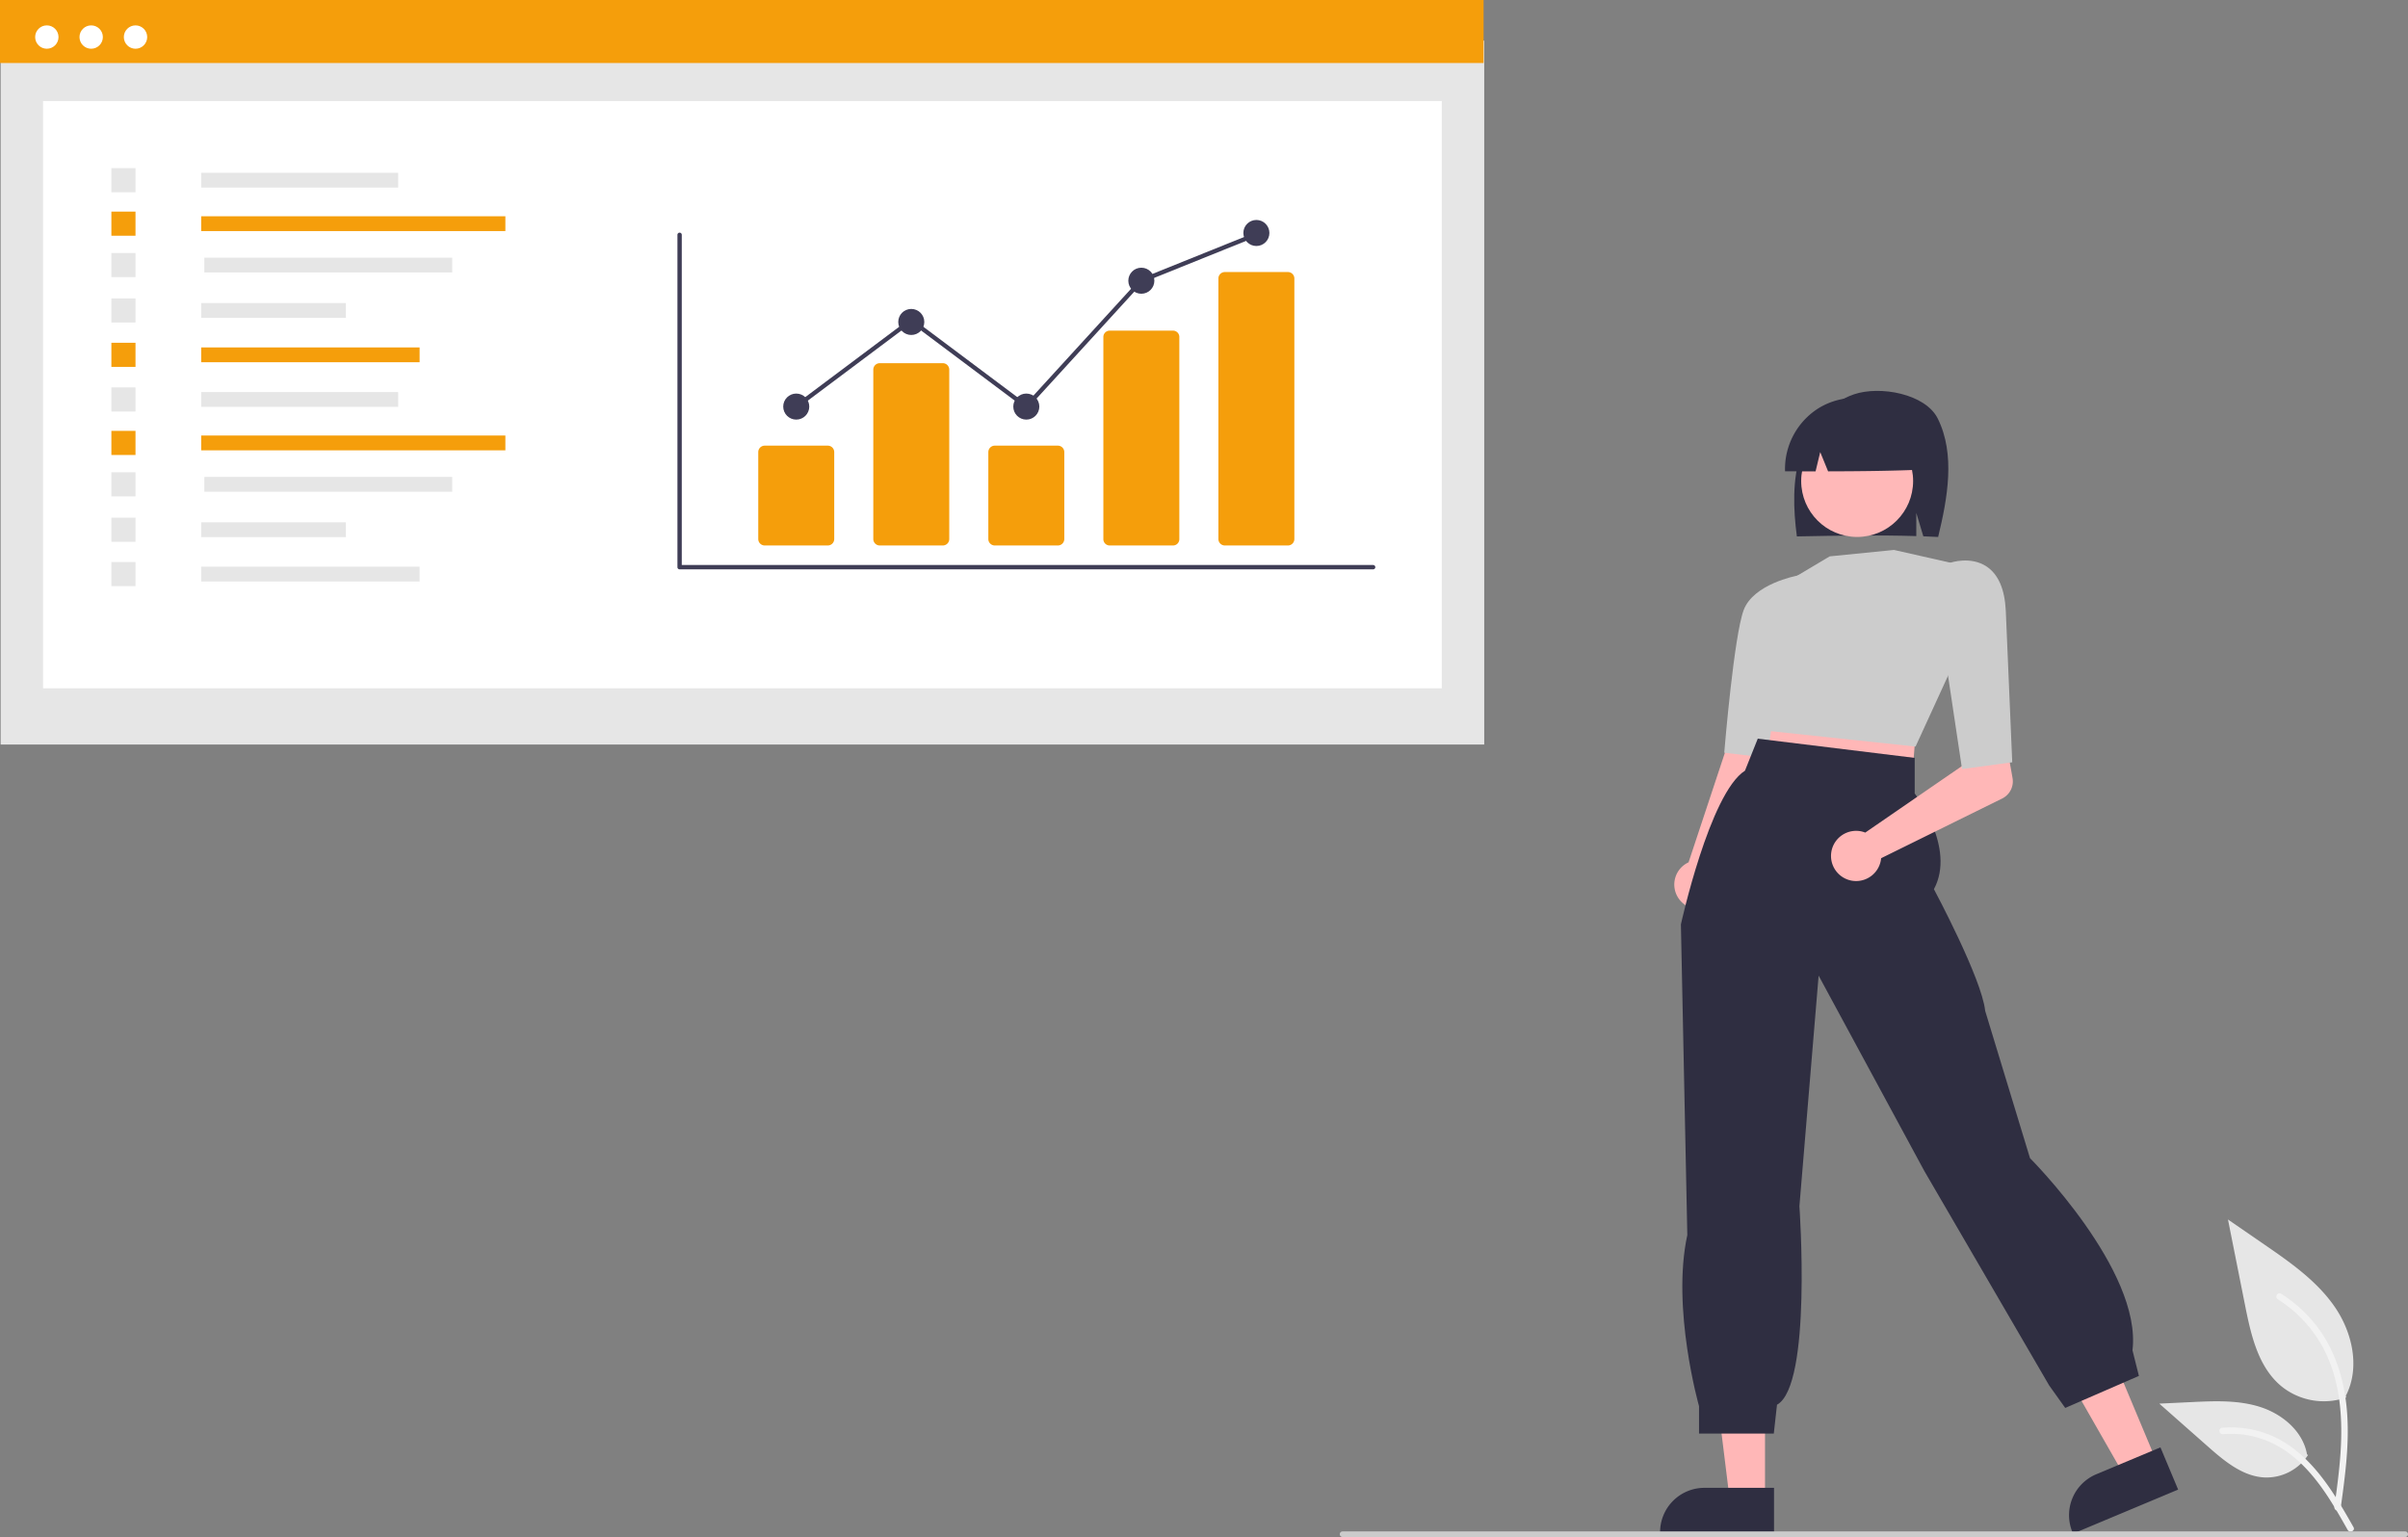 <svg xmlns="http://www.w3.org/2000/svg" width="863.359" height="551.172" viewBox="0 0 863.359 551.172" xmlns:xlink="http://www.w3.org/1999/xlink" role="img" artist="Katerina Limpitsouni" source="https://undraw.co/"><rect x="0" y="0" width="863.359" height="551.172" fill="#808080" stroke="none"/><path id="af9c47ac-a2dc-4072-9acc-a467df334c71-614" data-name="Path 438" d="M1009.539,675.541a24.215,24.215,0,0,1-23.383-4.119c-8.19-6.874-10.758-18.196-12.847-28.682l-6.18-31.017,12.938,8.908c9.305,6.406,18.818,13.019,25.26,22.298s9.252,21.947,4.078,31.988" transform="translate(-168.32 -174.414)" fill="#e6e6e6"/><path id="a2175a99-769b-4e22-9c2a-ba3916b1dd51-615" data-name="Path 439" d="M1007.541,715.252c1.628-11.864,3.304-23.881,2.159-35.872-1.015-10.649-4.264-21.049-10.878-29.579a49.206,49.206,0,0,0-12.625-11.44c-1.262-.796-2.424,1.204-1.167,1.997a46.779,46.779,0,0,1,18.504,22.326c4.029,10.246,4.675,21.416,3.982,32.3-.419,6.582-1.311,13.121-2.206,19.653a1.198,1.198,0,0,0,.808,1.423,1.163,1.163,0,0,0,1.423-.808Z" transform="translate(-168.32 -174.414)" fill="#f2f2f2"/><path id="af3ce5ac-a957-487e-9ef8-bdcad0da5bae-616" data-name="Path 442" d="M995.82,696.215a17.825,17.825,0,0,1-15.531,8.019c-7.864-.373-14.418-5.86-20.317-11.07l-17.452-15.409,11.55-.553c8.306-.398,16.827-.771,24.738,1.793s15.208,8.726,16.654,16.915" transform="translate(-168.32 -174.414)" fill="#e6e6e6"/><path id="baa57c63-949d-49ac-a818-33ae8c022157-617" data-name="Path 443" d="M1012.144,722.072c-7.84-13.871-16.932-29.288-33.181-34.216a37.026,37.026,0,0,0-13.955-1.441c-1.482.128-1.112,2.412.367,2.285a34.398,34.398,0,0,1,22.272,5.892c6.28,4.275,11.17,10.218,15.308,16.519,2.535,3.861,4.806,7.884,7.076,11.903C1010.756,724.298,1012.878,723.371,1012.144,722.072Z" transform="translate(-168.32 -174.414)" fill="#f2f2f2"/><rect id="b0eb2d2e-6002-4ca6-b573-2a3a0ae57324" data-name="Rectangle 62" x="0.227" y="14.583" width="531.924" height="252.407" fill="#e6e6e6"/><rect id="b22521a2-b305-47e5-91b3-f89bb30cedaf" data-name="Rectangle 75" x="15.437" y="36.227" width="501.503" height="210.591" fill="#fff"/><rect id="b9a97102-17ad-4853-bba8-52d2fbac14c1" data-name="Rectangle 80" width="531.924" height="22.598" fill="#f59e0b"/><circle id="f3a384f8-0054-45a4-b875-f53a31bc49a8" data-name="Ellipse 90" cx="16.793" cy="13.288" r="4.188" fill="#fff"/><circle id="a6ee8772-6be5-4bf0-b917-98ef2062699d" data-name="Ellipse 91" cx="32.691" cy="13.288" r="4.188" fill="#fff"/><circle id="a71cc61a-5bfc-4a03-b945-2c535d93104d" data-name="Ellipse 92" cx="48.589" cy="13.288" r="4.188" fill="#fff"/><path d="M660.644,378.581H411.985a.778.778,0,0,1-.778-.778V258.621a.778.778,0,0,1,1.556,0v118.404H660.644a.778.778,0,0,1,0,1.556Z" transform="translate(-168.32 -174.414)" fill="#3f3d56"/><path d="M465.112,370.021H442.496a2.313,2.313,0,0,1-2.31-2.31V336.534a2.313,2.313,0,0,1,2.31-2.31h22.616a2.313,2.313,0,0,1,2.31,2.31v31.177A2.313,2.313,0,0,1,465.112,370.021Z" transform="translate(-168.32 -174.414)" fill="#f59e0b"/><path d="M506.356,370.021H483.74a2.313,2.313,0,0,1-2.31-2.31V306.963a2.313,2.313,0,0,1,2.31-2.31h22.616a2.313,2.313,0,0,1,2.31,2.31v60.748A2.313,2.313,0,0,1,506.356,370.021Z" transform="translate(-168.32 -174.414)" fill="#f59e0b"/><path d="M547.6,370.021H524.984a2.313,2.313,0,0,1-2.31-2.31V336.534a2.313,2.313,0,0,1,2.31-2.31h22.616a2.313,2.313,0,0,1,2.31,2.31v31.177A2.313,2.313,0,0,1,547.6,370.021Z" transform="translate(-168.32 -174.414)" fill="#f59e0b"/><path d="M588.844,370.021H566.228a2.262,2.262,0,0,1-2.31-2.205V295.186a2.262,2.262,0,0,1,2.31-2.205h22.616a2.262,2.262,0,0,1,2.31,2.205v72.63A2.262,2.262,0,0,1,588.844,370.021Z" transform="translate(-168.32 -174.414)" fill="#f59e0b"/><path d="M630.088,370.021H607.472a2.313,2.313,0,0,1-2.31-2.31v-93.432a2.313,2.313,0,0,1,2.31-2.31h22.616a2.313,2.313,0,0,1,2.31,2.31v93.432A2.313,2.313,0,0,1,630.088,370.021Z" transform="translate(-168.32 -174.414)" fill="#f59e0b"/><circle cx="285.484" cy="145.803" r="4.669" fill="#3f3d56"/><circle cx="326.728" cy="115.454" r="4.669" fill="#3f3d56"/><circle cx="367.972" cy="145.803" r="4.669" fill="#3f3d56"/><circle cx="409.216" cy="100.668" r="4.669" fill="#3f3d56"/><circle cx="450.46" cy="83.548" r="4.669" fill="#3f3d56"/><polygon points="368.07 146.849 326.728 115.883 285.95 146.426 285.017 145.18 326.728 113.938 367.873 144.757 408.761 100.013 408.925 99.946 450.169 83.328 450.751 84.772 409.671 101.323 368.07 146.849" fill="#3f3d56"/><rect x="72.127" y="61.967" width="70.631" height="5.309" fill="#e6e6e6"/><rect x="72.127" y="77.552" width="109.069" height="5.309" fill="#f59e0b"/><rect x="73.261" y="92.394" width="88.889" height="5.309" fill="#e6e6e6"/><rect x="72.127" y="108.68" width="51.892" height="5.309" fill="#e6e6e6"/><rect x="72.127" y="124.587" width="78.318" height="5.309" fill="#f59e0b"/><rect x="39.935" y="60.297" width="8.649" height="8.649" fill="#e6e6e6"/><rect x="39.935" y="75.882" width="8.649" height="8.649" fill="#f59e0b"/><rect x="39.935" y="90.724" width="8.649" height="8.649" fill="#e6e6e6"/><rect x="39.935" y="107.01" width="8.649" height="8.649" fill="#e6e6e6"/><rect x="39.935" y="122.917" width="8.649" height="8.649" fill="#f59e0b"/><rect x="72.127" y="140.594" width="70.631" height="5.309" fill="#e6e6e6"/><rect x="72.127" y="156.179" width="109.069" height="5.309" fill="#f59e0b"/><rect x="73.261" y="171.021" width="88.889" height="5.309" fill="#e6e6e6"/><rect x="72.127" y="187.307" width="51.892" height="5.309" fill="#e6e6e6"/><rect x="72.127" y="203.214" width="78.318" height="5.309" fill="#e6e6e6"/><rect x="39.935" y="138.924" width="8.649" height="8.649" fill="#e6e6e6"/><rect x="39.935" y="154.509" width="8.649" height="8.649" fill="#f59e0b"/><rect x="39.935" y="169.351" width="8.649" height="8.649" fill="#e6e6e6"/><rect x="39.935" y="185.637" width="8.649" height="8.649" fill="#e6e6e6"/><rect x="39.935" y="201.544" width="8.649" height="8.649" fill="#e6e6e6"/><path d="M813.9,337.216c2.975-9.481,9.74-18.177,19.097-21.383,9.357-3.205,25.679-.209,30.092,8.688,6.359,12.823,3.502,28.526.13,42.448-1.758-.093-3.533-.166-5.313-.233l-2.518-8.391V366.654c-13.891-.429-28.352-.161-42.822.117C811.27,356.915,810.925,346.698,813.9,337.216Z" transform="translate(-168.32 -174.414)" fill="#2f2e41"/><polygon points="773.219 524.09 761.533 528.987 737.084 486.247 754.33 479.019 773.219 524.09" fill="#ffb7b7"/><path d="M949.266,708.582l-37.678,15.79-.2-.477a15.902,15.902,0,0,1,8.519-20.811l.001-0,23.012-9.644Z" transform="translate(-168.32 -174.414)" fill="#2f2e41"/><path d="M770.179,496.608a8.766,8.766,0,0,1,3.556-12.962l25.115-75.786,16.82,8.971L785.695,488.505a8.813,8.813,0,0,1-15.515,8.103Z" transform="translate(-168.32 -174.414)" fill="#ffb7b7"/><polygon points="632.825 537.677 620.155 537.676 614.128 488.807 632.827 488.808 632.825 537.677" fill="#ffb7b7"/><path d="M804.376,724.372l-40.852-.002v-.517a15.902,15.902,0,0,1,15.901-15.901h.001l24.951.001Z" transform="translate(-168.32 -174.414)" fill="#2f2e41"/><polygon points="683.623 259.72 686.494 267.184 685.92 274.648 630.801 267.759 632.524 261.443 638.839 253.979 683.623 259.72" fill="#ffb7b7"/><circle cx="665.859" cy="172.485" r="20.067" fill="#ffb8b8"/><path d="M855.119,442.133l-54.657-5.814-2.368-7.744c-.736-1.009-7.673-10.841-6.135-20.669a17.118,17.118,0,0,1,7.395-11.462l13.289-15.56,11.691-6.959,23.047-2.304.079.018,20.691,4.682-.251,37.928Z" transform="translate(-168.32 -174.414)" fill="#ccc"/><path d="M801.839,446.153l-15.313-1.818.04-.481c.141-1.691,3.49-41.514,6.92-50.66,3.504-9.343,18.68-12.254,19.324-12.373l.186-.034,3.373,2.023-9.307,29.085Z" transform="translate(-168.32 -174.414)" fill="#ccc"/><path d="M854.815,446.192v12.754s14.928,19.399,6.89,34.327c0,0,17.225,32.153,18.373,43.636l16.076,52.822s40.191,40.191,36.746,68.899l2.297,9.187L908.785,679.299l-5.742-8.038-44.784-76.937-37.894-70.047-6.89,82.678s4.593,64.305-8.038,71.195l-1.148,10.335H777.484v-9.824s-9.941-34.96-4.2-61.371l-2.297-111.386s10.335-47.081,22.966-55.119l4.593-11.483Z" transform="translate(-168.32 -174.414)" fill="#2f2e41"/><path d="M835.726,472.56a9.028,9.028,0,0,1,1.358.42l35.032-24.114-.802-10.301,15.387-3.242,3.191,18.097a6.86,6.86,0,0,1-3.722,7.344l-43.394,21.401a9.002,9.002,0,1,1-7.051-9.606Z" transform="translate(-168.32 -174.414)" fill="#ffb7b7"/><path d="M871.785,450.198,864.655,402.63l-5.853-24.573,8.745-1.828c.238-.088,7.358-2.495,13.107,1.38,4.138,2.79,6.43,8.083,6.812,15.734l2.316,54.43Z" transform="translate(-168.32 -174.414)" fill="#ccc"/><path d="M820.391,320.768a25.205,25.205,0,0,1,38.32,21.997c-11.217.516-23.0.65-34.948.673l-2.824-6.911-1.665,6.916q-5.461-.001-10.943-.014A25.735,25.735,0,0,1,820.391,320.768Z" transform="translate(-168.32 -174.414)" fill="#2f2e41"/><path d="M1030.68,725.586h-381a1,1,0,1,1,0-2h381a1,1,0,0,1,0,2Z" transform="translate(-168.32 -174.414)" fill="#cbcbcb"/></svg>